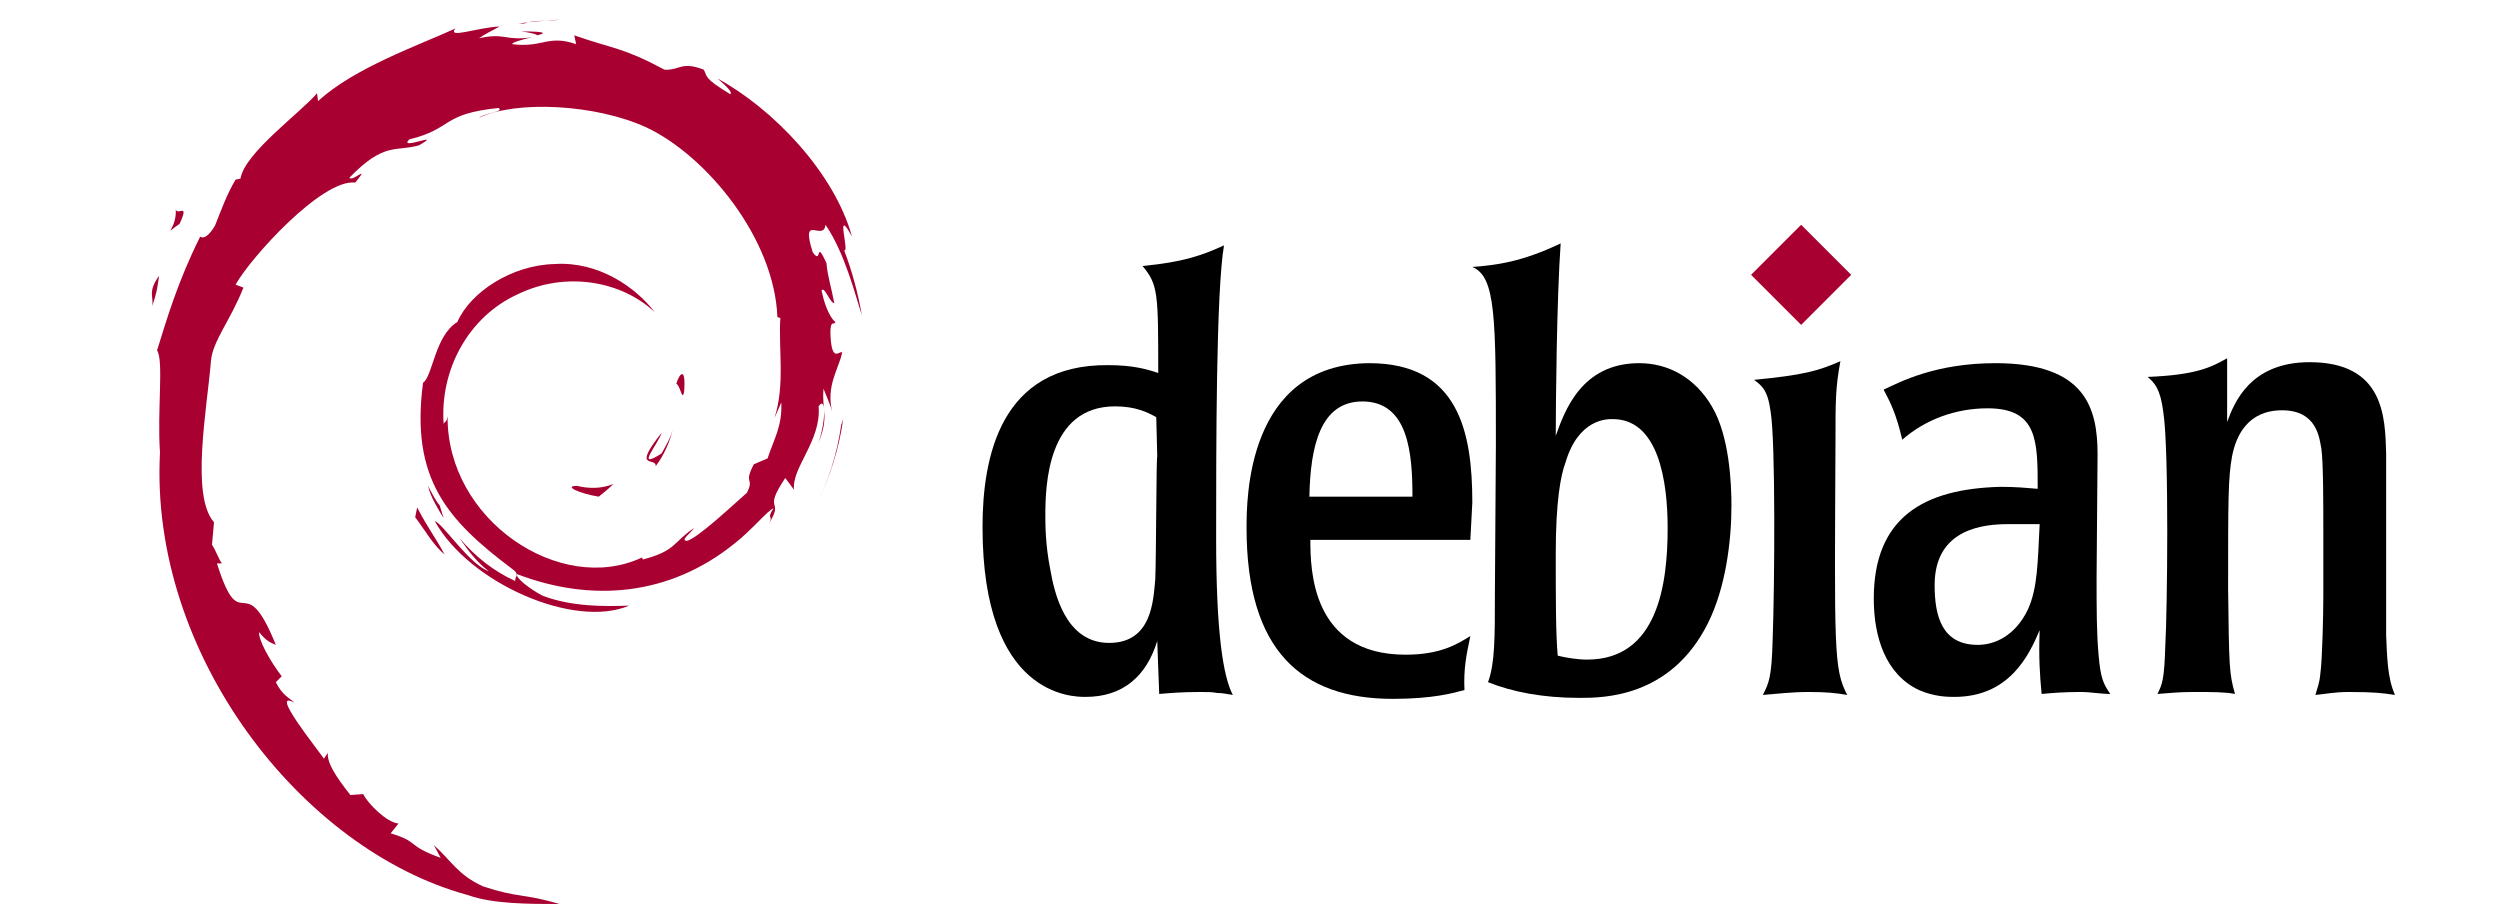 <?xml version="1.0" encoding="utf-8"?>
<!-- Generator: $$$/GeneralStr/196=Adobe Illustrator 27.6.0, SVG Export Plug-In . SVG Version: 6.00 Build 0)  -->
<svg version="1.1" id="Layer_1" xmlns="http://www.w3.org/2000/svg" xmlns:xlink="http://www.w3.org/1999/xlink" x="0px" y="0px"
	 viewBox="0 0 254.7 94" style="enable-background:new 0 0 254.7 94;" xml:space="preserve">
<style type="text/css">
	.st0{fill:#A80030;}
</style>
<g>
	<path class="st0" d="M58.8,49.5c-1.5,0,0.3,0.8,2.2,1.1c0.5-0.4,1-0.8,1.5-1.3C61.3,49.8,60,49.8,58.8,49.5"/>
	<path class="st0" d="M66.8,47.5c0.9-1.2,1.5-2.6,1.8-4c-0.2,1-0.7,1.8-1.2,2.7c-2.8,1.8-0.3-1,0-2.1C64.3,48,66.9,46.5,66.8,47.5"
		/>
	<path class="st0" d="M69.7,39.9c0.2-2.7-0.5-1.8-0.8-0.8C69.3,39.2,69.5,41,69.7,39.9"/>
	<path class="st0" d="M53.1,3.2c0.8,0.1,1.7,0.3,1.6,0.4C55.6,3.4,55.8,3.2,53.1,3.2"/>
	<path class="st0" d="M54.7,3.6l-0.6,0.1L54.7,3.6L54.7,3.6"/>
	<path class="st0" d="M79.6,41c0.1,2.4-0.7,3.6-1.4,5.7l-1.4,0.6c-1.1,2.1,0.1,1.3-0.7,2.9c-1.7,1.5-5,4.6-6.1,4.9
		c-0.8,0,0.5-0.9,0.7-1.3c-2.2,1.5-1.8,2.3-5.2,3.2l-0.1-0.2c-8.3,3.9-19.9-3.8-19.8-14.4c-0.1,0.7-0.3,0.5-0.4,0.8
		c-0.4-5.5,2.5-10.9,7.5-13.2c4.9-2.4,10.6-1.4,14,1.8c-1.9-2.5-5.7-5.2-10.2-4.9c-4.4,0.1-8.6,2.9-9.9,5.9
		c-2.3,1.4-2.5,5.5-3.5,6.2c-1.3,9.8,2.5,14,9,18.9c1,0.7,0.3,0.8,0.4,1.3c-2.2-1-4.1-2.5-5.7-4.4c0.9,1.3,1.8,2.5,3,3.4
		c-2-0.7-4.7-4.9-5.5-5.1c3.5,6.3,14.2,11,19.8,8.6c-2.6,0.1-5.9,0.1-8.8-1c-1.2-0.6-2.9-1.9-2.6-2.2c7.6,2.9,15.5,2.2,22.1-3.1
		c1.7-1.3,3.5-3.5,4-3.6c-0.8,1.2,0.1,0.6-0.5,1.6c1.7-2.7-0.7-1.1,1.7-4.7l0.9,1.2c-0.3-2.2,2.8-5,2.5-8.5c0.7-1.1,0.8,1.2,0,3.7
		c1.1-2.8,0.3-3.2,0.5-5.5c0.3,0.8,0.7,1.6,0.9,2.4c-0.7-2.7,0.7-4.5,1-6.1c-0.3-0.2-1.1,1.2-1.2-2c0-1.4,0.4-0.7,0.5-1.1
		c-0.3-0.2-1-1.2-1.4-3.2c0.3-0.5,0.8,1.2,1.3,1.3c-0.3-1.6-0.7-2.8-0.8-4.1c-1.2-2.6-0.4,0.3-1.4-1.1c-1.3-4.1,1.1-1,1.3-2.8
		c2,2.9,3.1,7.4,3.7,9.2c-0.4-2.3-1-4.5-1.8-6.6c0.6,0.3-1-4.7,0.8-1.4c-1.8-6.5-8-13-13.7-16.1c0.7,0.6,1.6,1.4,1.3,1.6
		c-2.8-1.7-2.3-1.8-2.7-2.5c-2.3-0.9-2.5,0.1-4,0c-4.3-2.3-5.2-2.1-9.2-3.5l0.2,0.9c-2.9-1-3.4,0.4-6.5,0c-0.2-0.1,1-0.5,2-0.7
		c-2.8,0.4-2.7-0.5-5.4,0.1c0.7-0.5,1.4-0.8,2.1-1.2c-2.3,0.1-5.4,1.3-4.5,0.2c-3.7,1.7-10.3,4-14,7.4l-0.1-0.8
		c-1.7,2-7.4,6.1-7.8,8.7L24,18.3c-0.9,1.5-1.5,3.2-2.1,4.7c-1.2,2-1.7,0.8-1.5,1.1c-2.3,4.6-3.4,8.4-4.4,11.6c0.7,1,0,6.2,0.3,10.4
		c-1.1,20.5,14.4,40.5,31.4,45.1c2.5,0.9,6.2,0.9,9.3,0.9c-3.7-1.1-4.2-0.6-7.8-1.8c-2.6-1.2-3.2-2.6-5-4.2l0.7,1.3
		c-3.6-1.3-2.1-1.6-5.1-2.5l0.8-1c-1.2-0.1-3.1-2-3.6-3l-1.3,0.1c-1.5-1.9-2.4-3.3-2.3-4.3L33,77.3c-0.5-0.8-5.7-7.2-3-5.7
		c-0.5-0.5-1.2-0.7-1.9-2.1l0.6-0.6c-1.3-1.7-2.4-3.8-2.3-4.5c0.7,0.9,1.2,1.1,1.7,1.3c-3.3-8.2-3.5-0.4-6-8.3h0.5
		c-0.4-0.6-0.6-1.3-1-1.9l0.2-2.3c-2.4-2.7-0.7-11.6-0.3-16.5c0.2-2,2-4.1,3.3-7.4L24,29c1.5-2.7,8.8-10.8,12.2-10.4
		c1.6-2-0.3,0-0.6-0.5c3.6-3.7,4.7-2.6,7.1-3.3c2.6-1.5-2.2,0.6-1-0.6c4.5-1.1,3.2-2.6,9.1-3.2c0.6,0.4-1.4,0.5-2,1
		c3.8-1.8,11.9-1.4,17.1,1c6.1,2.9,13,11.3,13.3,19.3l0.3,0.1c-0.2,3.2,0.5,6.8-0.6,10.2L79.6,41"/>
	<path class="st0" d="M42.5,51.7l-0.2,1c1,1.3,1.8,2.8,3,3.8C44.4,54.8,43.7,54,42.5,51.7"/>
	<path class="st0" d="M44.8,51.5c-0.5-0.6-0.8-1.3-1.2-2c0.3,1.2,1,2.3,1.6,3.3L44.8,51.5"/>
	<path class="st0" d="M85.9,42.7l-0.2,0.6c-0.4,2.9-1.3,5.7-2.6,8.3C84.5,48.8,85.5,45.7,85.9,42.7"/>
	<path class="st0" d="M53.4,2.4C54.4,2,55.9,2.2,57,2c-1.4,0.1-2.8,0.2-4.2,0.4H53.4"/>
	<path class="st0" d="M17.9,21.2c0.2,2.2-1.6,3,0.4,1.6C19.4,20.4,17.9,22.2,17.9,21.2"/>
	<path class="st0" d="M15.5,31.2c0.5-1.4,0.6-2.3,0.7-3.1C15,29.8,15.7,30.2,15.5,31.2"/>
</g>
<g>
	<path d="M117.9,46.5c-0.1,0.1-0.1,10-0.2,12.5c-0.2,2.1-0.3,6.5-4.7,6.5c-4.5,0-5.6-5.2-6-7.5c-0.5-2.5-0.5-4.6-0.5-5.5
		c0-3,0.2-11.1,7.1-11.1c2.1,0,3.3,0.6,4.2,1.1L117.9,46.5z M100.1,53.7c0,17.3,9.2,17.3,10.5,17.3c3.8,0,6.2-2.1,7.3-5.7l0.2,5.4
		c1.2-0.1,2.3-0.2,4.2-0.2c0.7,0,1.2,0,1.7,0.1c0.5,0,1,0.1,1.6,0.2c-1-1.9-1.7-6.4-1.7-16c0-9.3,0-25.1,0.8-29.8
		c-2.2,1-4.1,1.7-8.3,2.1C118,29,118,29.9,118,38c-1.2-0.4-2.6-0.8-5.1-0.8C101.9,37.1,100.1,46.6,100.1,53.7"/>
	<path d="M133.4,50.6c0.1-5.1,1.1-9.7,5.4-9.7c4.7,0,5.1,5.3,5.1,9.7C143.9,50.6,133.4,50.6,133.4,50.6z M150,51.2
		c0-7.2-1.4-14.2-10.5-14.2c-12.5,0.1-12.5,13.9-12.5,16.8c0,12.5,5.6,17.4,14.9,17.4c4.1,0,6.2-0.6,7.3-0.9
		c-0.1-2.2,0.2-3.6,0.6-5.5c-1.3,0.8-3,1.9-6.6,1.9c-9.6,0-9.7-8.7-9.7-11.7h16.3L150,51.2"/>
	<path d="M169.9,53.8c0,5.7-1,13.4-8.2,13.4c-1,0-2.2-0.2-3-0.4c-0.2-2.2-0.2-6-0.2-10.4c0-5.3,0.5-8,1-9.3c1.3-4.4,4.2-4.4,4.7-4.4
		C169,42.6,169.9,49.1,169.9,53.8z M152.3,60.5c0,4.5,0,7.1-0.7,9c2.5,1,5.6,1.6,9.3,1.6c2.4,0,9.3,0,13.1-7.6
		c1.8-3.6,2.4-8.3,2.4-12c0-2.2-0.2-7.1-2-10.1c-1.7-2.9-4.4-4.4-7.4-4.4c-5.9,0-7.6,4.9-8.5,7.4c0-3.1,0.1-14,0.5-19.6
		c-4,1.9-6.5,2.2-9,2.4c2.4,1,2.4,5.1,2.4,18.2L152.3,60.5"/>
	<path d="M188.2,70.8c-1.2-0.2-2.1-0.3-3.9-0.3c-1.9,0-3.3,0.2-4.7,0.3c0.6-1.2,0.9-1.7,1-5.7c0.2-5.4,0.3-20-0.2-23.1
		c-0.3-2.3-0.9-2.7-1.7-3.3c5.1-0.5,6.5-0.9,8.8-1.9c-0.5,2.7-0.5,4-0.5,8.2C186.9,66,186.8,68.2,188.2,70.8"/>
	<path d="M207.8,53.4c-0.2,3.9-0.2,6.5-1.2,8.7c-1.3,2.7-3.4,3.6-5.1,3.6c-3.7,0-4.4-3-4.4-6.1c0-5.8,5.1-6.2,7.5-6.2H207.8z
		 M190.9,61c0,3.9,1.2,7.7,4.6,9.3c1.6,0.7,3,0.7,3.6,0.7c5.6,0,7.6-4.2,8.7-6.8c-0.1,2.7,0,4.4,0.2,6.5c1.1-0.1,2.2-0.2,4-0.2
		c1,0,2,0.2,3,0.2c-0.7-1-1-1.6-1.2-4c-0.2-2.3-0.2-4.7-0.2-7.9l0.1-12.5c0-4.7-1.2-9.3-10.4-9.3c-6.1,0-9.7,1.9-11.4,2.7
		c0.7,1.3,1.3,2.5,1.9,5.1c2.4-2.1,5.5-3.2,8.7-3.2c5.1,0,5.1,3.3,5.1,8.2c-1.2-0.1-2.2-0.2-3.8-0.2C196,49.8,190.9,52.7,190.9,61"
		/>
	<path d="M243.1,64.7c0.1,2.1,0.1,4.3,0.9,6.1c-1.3-0.2-2.2-0.3-4.7-0.3c-1.5,0-2.3,0.2-3.4,0.3c0.2-0.8,0.4-1.1,0.5-2.2
		c0.2-1.4,0.3-6.1,0.3-7.8v-6.6c0-2.9,0-7.1-0.2-8.5c-0.2-1-0.4-3.9-4-3.9c-3.5,0-4.7,2.6-5.1,4.7C227,48.7,227,50.9,227,60
		c0.1,7.9,0.1,8.6,0.7,10.7c-1-0.2-2.3-0.2-4.2-0.2c-1.5,0-2.4,0.1-3.7,0.2c0.5-1,0.7-1.5,0.8-4.9c0.2-3.3,0.4-19.9-0.2-23.8
		c-0.3-2.4-0.9-3-1.6-3.6c5-0.2,6.5-1,8.1-1.9v6.5c0.7-1.9,2.3-6.1,8.4-6.1c7.6,0,7.7,5.6,7.8,9.3L243.1,64.7"/>
	<path class="st0" d="M188.6,28l-5.1,5.1l-5.1-5.1l5.1-5.1L188.6,28"/>
</g>
</svg>
